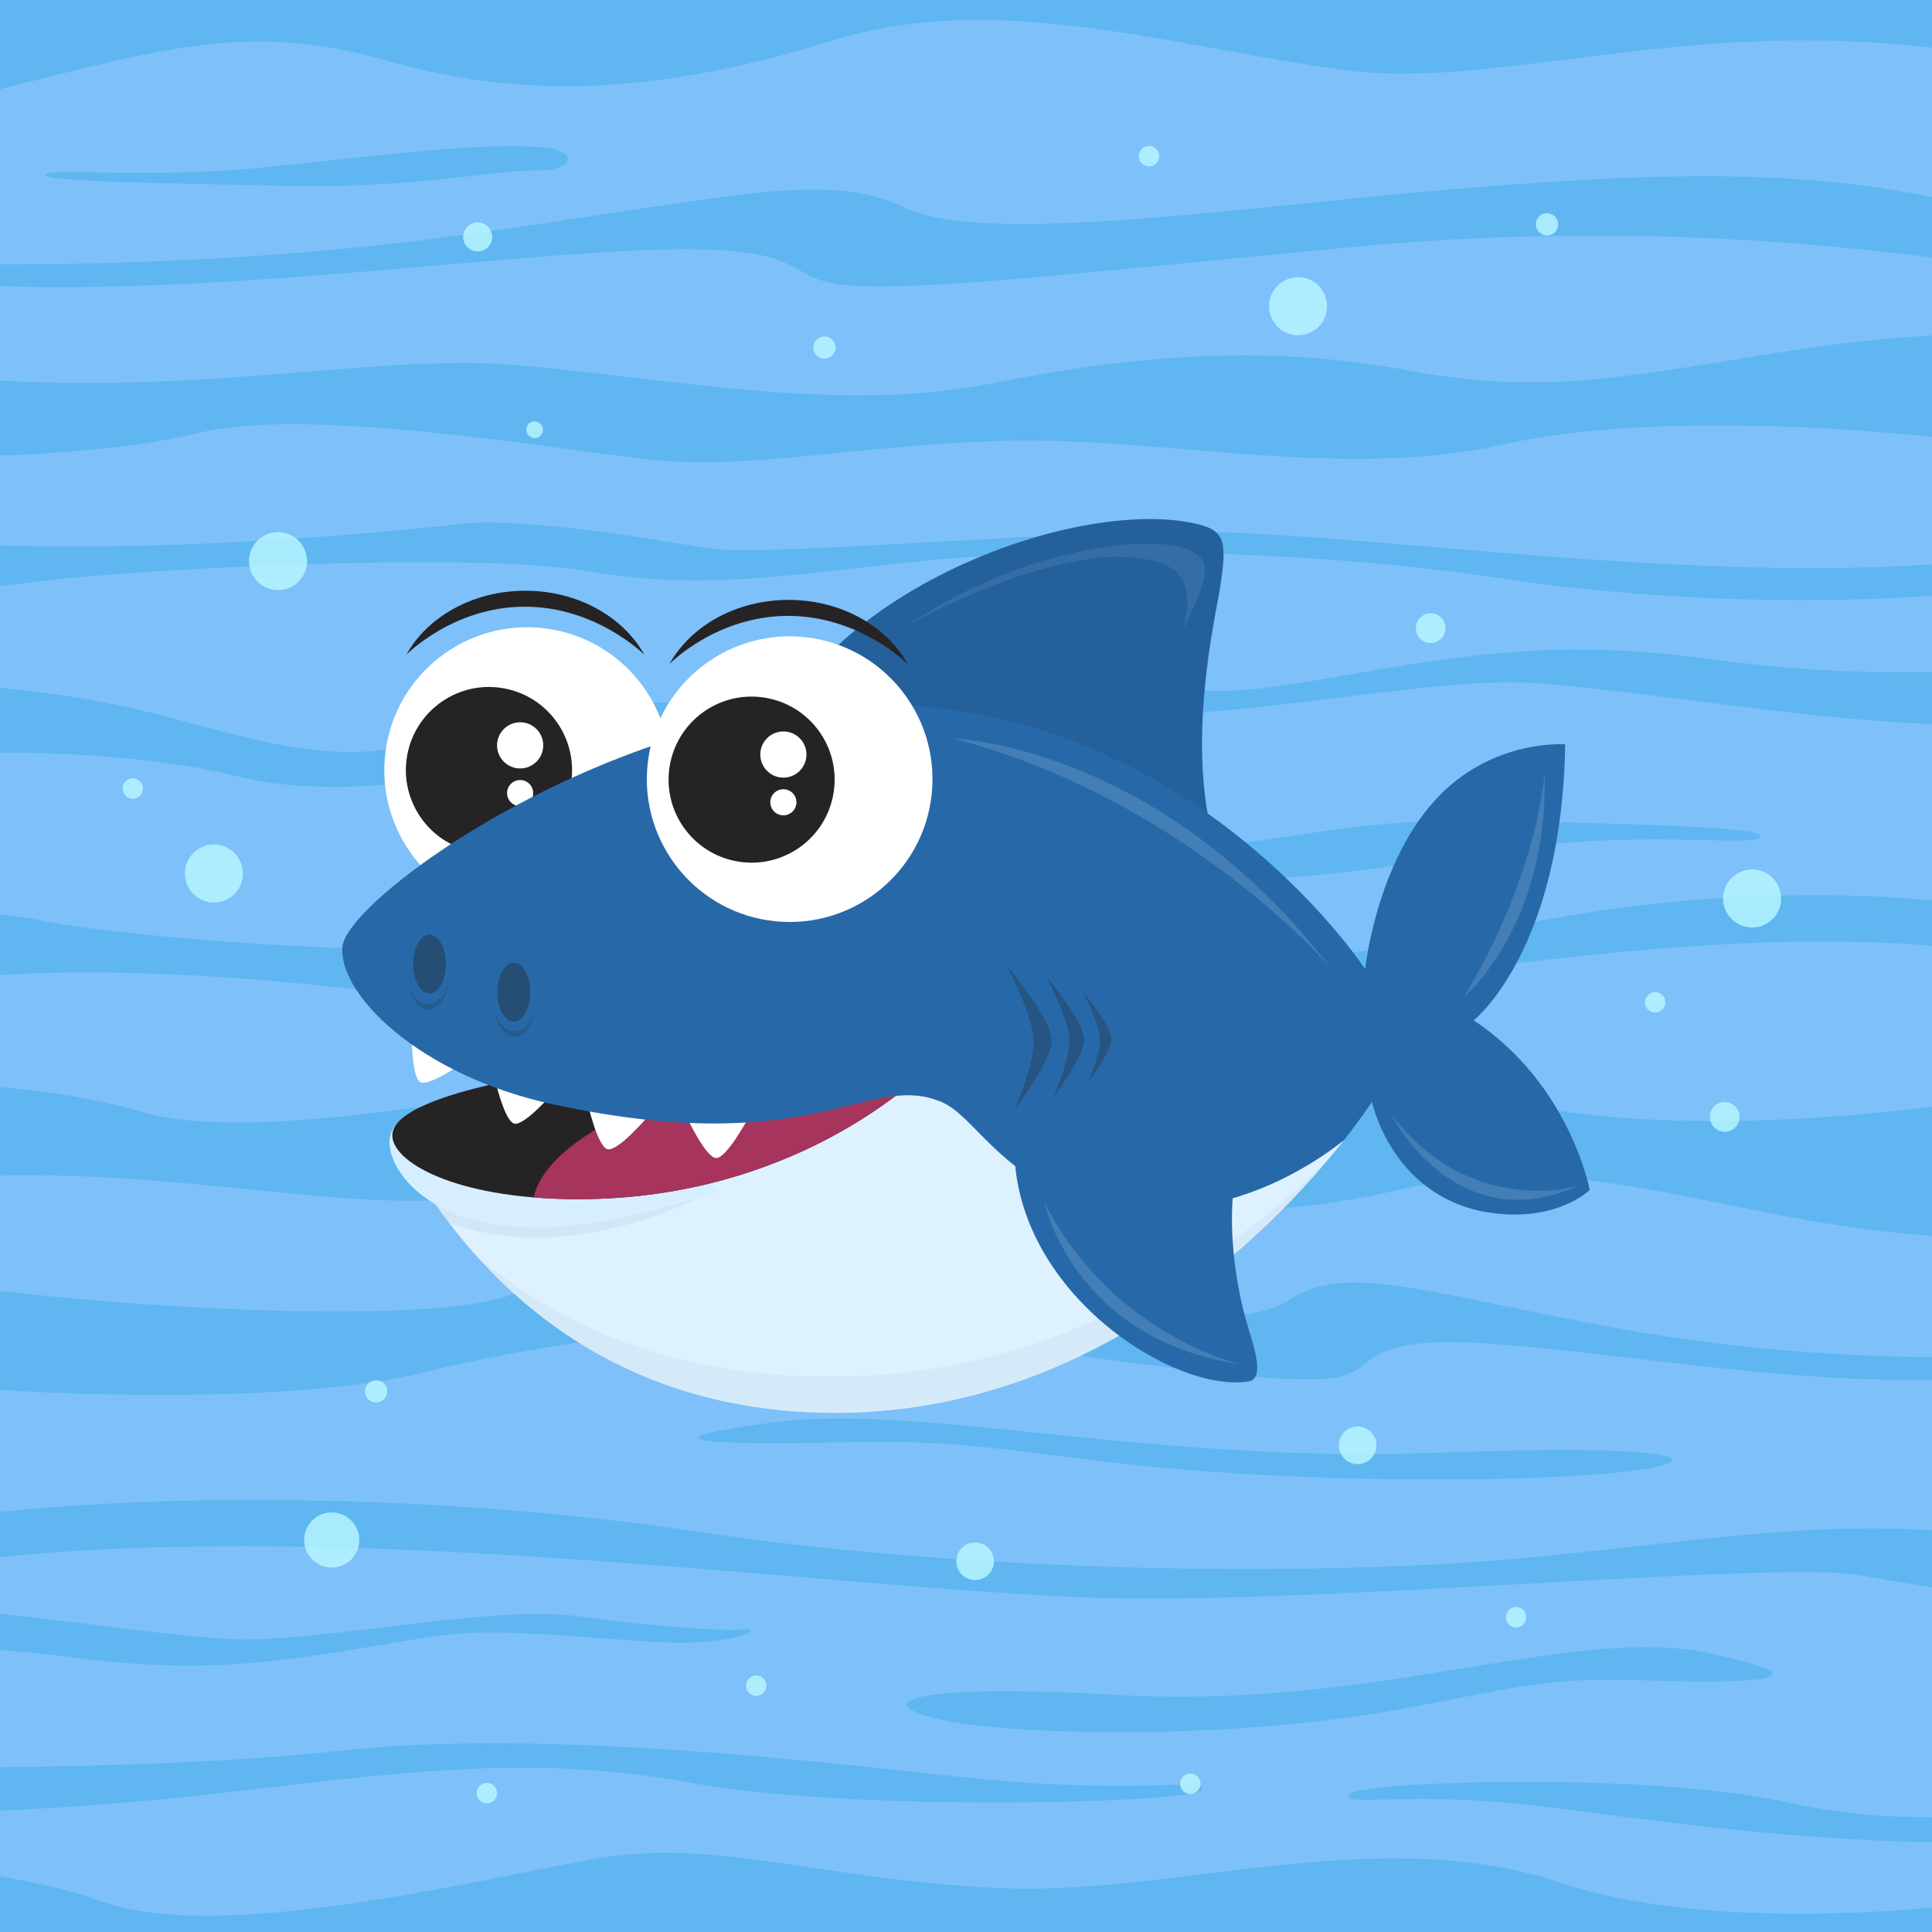 <?xml version="1.0" encoding="utf-8"?>
<!-- Generator: Adobe Illustrator 27.5.0, SVG Export Plug-In . SVG Version: 6.00 Build 0)  -->
<svg version="1.1" xmlns="http://www.w3.org/2000/svg" xmlns:xlink="http://www.w3.org/1999/xlink" x="0px" y="0px"
	 viewBox="0 0 500 500" style="enable-background:new 0 0 500 500;" xml:space="preserve">
<g id="BACKGROUND">
	<g>
		<rect style="fill:#7DC0FA;" width="500" height="500"/>
		<g style="opacity:0.48;">
			<path style="fill:#3EACE6;" d="M500,173.991c-51.369,0.431-57.137-5.855-92.512-5.855c-35.627,0-69.159,10.098-89.418,10.63
				c-20.259,0.532-44.01-2.657-62.872-3.189c-18.861-0.531-28.642,4.783-21.656,4.252c6.986-0.531,25.149,0.531,52.393,4.252
				c27.245,3.72,80.336-8.504,108.279-7.441c22.205,0.845,70.437,9.408,105.785,10.756V173.991z"/>
			<path style="fill:#3EACE6;" d="M318.097,218.179c-11.838,0-11.246,7.268-3.382,8.504c16.911,2.657,48.478-3.189,80.045-7.441
				c31.567-4.252,59.752,0,60.879-2.657c1.127-2.657-32.694-3.189-67.644-4.252C353.047,211.27,330.148,218.179,318.097,218.179z"/>
			<path style="fill:#3EACE6;" d="M168.717,227.746c19.729,5.315,48.478-10.098,86.246-7.441
				c37.768,2.657,35.513-3.189,21.421-5.315c-14.092-2.126-41.714-2.126-64.262,3.189c-15.746,3.712-20.293,5.315-33.258,4.783
				C165.899,222.431,148.988,222.431,168.717,227.746z"/>
			<path style="fill:#3EACE6;" d="M8.009,150.709c23.675-3.313,113.867-8.098,143.743-2.945c29.876,5.154,51.297,1.104,86.81-2.577
				s98.647-3.313,149.38,4.417c37.006,5.639,78.8,6.964,112.058,4.556v-8.098c-8.459,0.584-18.817,0.965-31.449,0.965
				c-54.115,0-112.176-7.73-149.944-9.202c-37.768-1.472-121.195,6.626-135.851,4.049c-14.656-2.577-48.478-8.098-63.698-6.258
				c-11.85,1.433-70.514,7.328-119.058,5.525v10.468C2.672,151.374,5.354,151.08,8.009,150.709z"/>
			<path style="fill:#3EACE6;" d="M60.796,200.778c31.567,7.972,72.717-2.657,100.338-9.567c27.621-6.909,39.459,0,38.895-4.783
				c-0.564-4.783-55.806-8.504-82.3,2.657c-26.494,11.161-48.478,3.189-77.227-4.252C27.195,181.389,13.043,179.2,0,178.05v16.759
				C20.722,194.65,44.406,196.639,60.796,200.778z"/>
			<path style="fill:#3EACE6;" d="M0,68.445v5.59c55.069,1.846,117.64-6.816,162.511-9.117c51.84-2.657,37.355,7.972,58.701,9.035
				c21.346,1.063,61.75-3.72,129.599-10.098c53.265-5.007,103.24-3.133,149.189,2.789V50.974c-37.743-7.626-75.554-5.976-124.032-2
				c-51.839,4.252-121.213,14.882-141.796,4.783c-20.583-10.098-46.503-2.126-117.401,7.441C70.575,67.432,25.681,68.475,0,68.445z"
				/>
			<path style="fill:#3EACE6;" d="M364.02,95.806c-33.752-6.234-67.505-4.571-106.701,3.325
				c-39.196,7.896-81.115-0.831-123.033-4.571C99.214,91.43,56.889,101.674,0,98.534v19.368c14.92-0.571,35.851-2.056,51.539-5.888
				c27.22-6.649,86.559,3.325,114.322,6.649c27.764,3.325,52.806-3.325,93.636-4.571c40.829-1.247,87.647,10.389,130.11,0.831
				c30.867-6.948,77.838-5.331,110.393-1.855V86.845c-10.325,0.539-23.562,1.785-39.622,4.39
				C416.826,98.3,397.773,102.04,364.02,95.806z"/>
			<path style="fill:#3EACE6;" d="M462.107,466.382c-36.387-7.992-112.258-5.328-113.032-1.903
				c-0.774,3.425,15.484-1.522,53.419,3.425c26.925,3.511,63.209,8.359,97.506,8.84v-6.407
				C487.691,470.371,475.307,469.281,462.107,466.382z"/>
			<path style="fill:#3EACE6;" d="M121.93,309.987c43.405-4.783,86.81-15.944,127.396-5.846
				c40.586,10.098,75.536,12.224,110.485,4.252c34.949-7.972,54.679-3.189,99.774,5.846c16.317,3.269,29.813,4.863,40.415,5.573
				v-33.414c-33.684,4.389-81.927,6.379-113.695-2.454c-43.968-12.224-92.447,2.657-134.724,1.063
				c-42.277-1.594-68.207-10.098-96.956-5.846c-28.749,4.252-90.192,17.007-118.377,8.504C25.427,284.4,12.196,282.468,0,281.325
				v22.85C50.423,303.318,89.221,313.592,121.93,309.987z"/>
			<path style="fill:#3EACE6;" d="M138.572,44.099c10.92,0,10.374-4.961,3.12-5.805c-15.6-1.814-44.72,2.177-73.84,5.079
				c-29.12,2.903-55.12,0-56.16,1.814c-1.04,1.814,30.16,2.177,62.4,2.902C106.332,48.815,127.455,44.099,138.572,44.099z"/>
			<path style="fill:#3EACE6;" d="M424.67,434.838c23.017,0.769,53.039,0.769,18.013-6.918
				c-35.026-7.687-86.064,14.606-153.113,10.762c-67.049-3.844-63.046,4.612-38.028,7.687c25.019,3.075,74.055,3.075,114.084-4.612
				C393.58,436.388,401.653,434.069,424.67,434.838z"/>
			<path style="fill:#3EACE6;" d="M54.527,464.331c46.223-5.208,81.569-10.789,124.167-2.976s131.418,5.208,132.324,1.86
				c0.906-3.348-18.127,1.488-62.537-3.348c-44.41-4.836-110.572-12.277-161.326-6.697c-23.596,2.594-56.593,3.982-87.155,4.164
				v11.282C17.906,467.74,36.687,466.341,54.527,464.331z"/>
			<path style="fill:#3EACE6;" d="M0,23.073c45.27-11.398,65.626-17.29,101.267-7.096c36.147,10.339,72.294,7.582,114.272-5.514
				c41.977-13.096,86.87,1.378,131.763,7.582c39.367,5.44,87.254-13.499,152.699-5.695V0H0V23.073z"/>
			<path style="fill:#3EACE6;" d="M500,493.703c-32.313,2.892-69.519,2.439-96.062-6.432c-47.432-15.853-99.728,3.446-145.336,1.379
				c-45.607-2.068-73.58-13.096-104.593-7.582c-31.013,5.514-97.296,22.056-127.701,11.028c-7.954-2.885-17.116-4.967-26.308-6.47
				V500h500V493.703z"/>
			<path style="fill:#3EACE6;" d="M371.145,376.001c-75.502,2.75-132.974-13.201-172.415-7.701
				c-39.441,5.501-5.634,5.501,20.284,4.95c25.919-0.55,35.01,1.109,66.487,4.951c45.076,5.501,100.294,5.501,128.466,3.3
				C442.139,379.302,446.647,373.251,371.145,376.001z"/>
			<path style="fill:#3EACE6;" d="M281.987,413.439c55.233,2.126,177.241-9.567,198.675-5.846c5.103,0.886,11.804,2.013,19.338,3.18
				V396.05c-31.639-1.981-59.84,2.552-100.951,6.76c-51.936,5.315-144.266,4.783-218.46-6.378
				C120.069,387.327,50.78,386.006,0,391.308v11.711c14.606-1.619,34.88-2.867,62.703-2.867
				C141.843,400.152,226.754,411.313,281.987,413.439z"/>
			<path style="fill:#3EACE6;" d="M122.92,422.538c16.659-0.426,36.19,2.131,51.7,2.557c15.51,0.426,23.552-3.835,17.808-3.409
				c-5.744,0.426-20.68-0.426-43.083-3.409c-22.403-2.983-66.061,6.819-89.039,5.966C47.247,423.758,23.246,420.11,0,417.675v9.349
				c19.731,1.303,27.959,4.037,49.39,4.037C78.687,431.061,106.261,422.964,122.92,422.538z"/>
			<path style="fill:#3EACE6;" d="M109.529,355.214c41.15-10.098,87.373-14.882,137.542-8.504s80.045,11.161,95.829,10.098
				c15.784-1.063,5.073-11.693,43.405-9.035c31.433,2.179,74.613,10.07,113.695,9.325v-5.83c-19.536-0.217-49.319-1.64-79.873-7.216
				c-52.424-9.567-71.59-17.539-86.809-7.441c-15.22,10.098-66.516-0.532-104.848-4.783c-38.331-4.252-67.644-5.846-97.52,3.72
				c-21.001,6.725-85.73,3.733-130.95-1.407v25.562C33.813,361.826,81.935,361.986,109.529,355.214z"/>
			<path style="fill:#3EACE6;" d="M390.942,239.919c-50.733,11.161-113.867,11.693-149.38,6.378s-56.934-11.161-86.81-3.72
				c-29.876,7.441-120.068,0.531-143.743-4.252c-3.651-0.738-7.355-1.272-11.009-1.65v15.64
				c49.096-3.134,109.963,5.689,122.058,7.801c15.22,2.657,49.042-5.315,63.698-9.035c14.656-3.72,98.083,7.972,135.851,5.846
				c37.768-2.126,95.829-13.287,149.944-13.287c11.178,0,20.572,0.432,28.449,1.115v-11.711
				C467.251,229.984,426.843,232.02,390.942,239.919z"/>
		</g>
		<path style="opacity:0.8;fill:#BAF8FF;" d="M127.378,61.326c0,2.074-1.681,3.756-3.756,3.756c-2.074,0-3.756-1.681-3.756-3.756
			s1.681-3.756,3.756-3.756C125.696,57.571,127.378,59.252,127.378,61.326z"/>
		
			<ellipse transform="matrix(0.149 -0.989 0.989 0.149 155.886 646.247)" style="opacity:0.8;fill:#BAF8FF;" cx="453.36" cy="232.566" rx="7.511" ry="7.511"/>
		<circle style="opacity:0.8;fill:#BAF8FF;" cx="55.36" cy="226.055" r="7.511"/>
		
			<ellipse transform="matrix(0.707 -0.707 0.707 0.707 42.383 260.779)" style="opacity:0.8;fill:#BAF8FF;" cx="335.98" cy="79.228" rx="7.511" ry="7.511"/>
		
			<ellipse transform="matrix(0.707 -0.707 0.707 0.707 -81.609 93.434)" style="opacity:0.8;fill:#BAF8FF;" cx="71.98" cy="145.228" rx="7.511" ry="7.511"/>
		<circle style="opacity:0.8;fill:#BAF8FF;" cx="370.266" cy="162.563" r="3.847"/>
		<circle style="opacity:0.8;fill:#BAF8FF;" cx="446.36" cy="289.055" r="3.847"/>
		<circle style="opacity:0.8;fill:#BAF8FF;" cx="34.36" cy="204.055" r="2.645"/>
		<circle style="opacity:0.8;fill:#BAF8FF;" cx="392.357" cy="418.55" r="2.645"/>
		<circle style="opacity:0.8;fill:#BAF8FF;" cx="428.36" cy="259.41" r="2.645"/>
		<circle style="opacity:0.8;fill:#BAF8FF;" cx="195.71" cy="436.248" r="2.645"/>
		<circle style="opacity:0.8;fill:#BAF8FF;" cx="126.005" cy="464.055" r="2.645"/>
		<circle style="opacity:0.8;fill:#BAF8FF;" cx="297.36" cy="40.41" r="2.645"/>
		<circle style="opacity:0.8;fill:#BAF8FF;" cx="308.052" cy="461.64" r="2.645"/>
		<circle style="opacity:0.8;fill:#BAF8FF;" cx="138.36" cy="111.219" r="2.164"/>
		<circle style="opacity:0.8;fill:#BAF8FF;" cx="85.849" cy="398.555" r="7.138"/>
		<path style="opacity:0.8;fill:#BAF8FF;" d="M100.218,360.074c0,1.594-1.292,2.885-2.885,2.885c-1.594,0-2.885-1.292-2.885-2.885
			s1.292-2.885,2.885-2.885C98.926,357.188,100.218,358.48,100.218,360.074z"/>
		<circle style="opacity:0.8;fill:#BAF8FF;" cx="400.36" cy="58.055" r="2.886"/>
		<circle style="opacity:0.8;fill:#BAF8FF;" cx="351.36" cy="374.055" r="4.869"/>
		<circle style="opacity:0.8;fill:#BAF8FF;" cx="252.36" cy="404.055" r="4.869"/>
		<path style="opacity:0.8;fill:#BAF8FF;" d="M210.474,89.94c0,1.594,1.292,2.885,2.886,2.885c1.594,0,2.885-1.292,2.885-2.885
			c0-1.594-1.292-2.885-2.885-2.885C211.766,87.055,210.474,88.347,210.474,89.94z"/>
	</g>
</g>
<g id="OBJECTS">
	<g>
		<g>
			<g>
				<g>
					
						<ellipse transform="matrix(0.122 -0.993 0.993 0.122 -78.099 310.356)" style="fill:#FFFFFF;" cx="136.308" cy="199.305" rx="36.966" ry="36.966"/>
					
						<ellipse transform="matrix(0.232 -0.973 0.973 0.232 -96.722 276.121)" style="fill:#262324;" cx="126.479" cy="199.305" rx="21.499" ry="21.499"/>
					<g>
						<path style="fill:#FFFFFF;" d="M140.589,192.899c0,3.3-2.675,5.974-5.975,5.974c-3.299,0-5.974-2.675-5.974-5.974
							c0-3.3,2.675-5.974,5.974-5.974C137.914,186.925,140.589,189.6,140.589,192.899z"/>
						<path style="fill:#FFFFFF;" d="M137.993,205.252c0,1.866-1.513,3.379-3.379,3.379c-1.866,0-3.379-1.513-3.379-3.379
							c0-1.866,1.513-3.379,3.379-3.379C136.481,201.873,137.993,203.386,137.993,205.252z"/>
					</g>
				</g>
				<path style="fill:#262324;" d="M135.825,157.011c18.56,0,30.939,12.439,30.939,12.439c-5.434-9.789-17.182-16.569-30.806-16.569
					c-13.624,0-25.372,6.78-30.807,16.569C105.151,169.449,117.265,157.011,135.825,157.011z"/>
			</g>
			<path style="fill:#DEF1FF;" d="M277.417,309.521c-18.833-6.093-25.497-20.835-33.692-24.32
				c-19.148-8.141-32.673,15.31-100.678,0.575c-34.604-7.498-41.438,7.27-41.438,7.27c16.017,31.766,47.865,67.901,103.338,72.188
				c74.721,5.774,125.002-47.477,142.868-70.162C336.237,304.172,309.976,320.055,277.417,309.521z"/>
			<path style="opacity:0.04;fill:#00455C;" d="M202.352,355.871c-34.598-2.477-60.507-15.013-79.428-31.263
				c18.301,20.576,44.851,37.754,82.023,40.627c70.253,5.429,118.899-41.318,139.314-65.782
				C320.097,323.849,270.961,360.783,202.352,355.871z"/>
			<path style="opacity:0.4;fill:#C2D8E8;" d="M111.812,310.354c1.41,2.067,2.89,4.124,4.444,6.163
				c32.997,11.78,67.176-7.904,67.176-7.904C141.268,321.918,112.102,310.469,111.812,310.354z"/>
			<path style="fill:#D6EEFF;" d="M103.075,290.503c0,0-4.083,2.767-1.308,9.587c3.678,9.038,22.56,29.591,84.339,8.011
				l-5.031-4.635L103.075,290.503z"/>
			<path style="fill:#262324;" d="M235.008,281.301c-1.264,0-33.033,30.548-89.559,28.99c-30.071-0.829-45.111-10.551-43.839-17.244
				c1.848-9.726,39.989-15.119,39.989-15.119L235.008,281.301z"/>
			<path style="fill:#A6345C;" d="M229.246,281.093l-38.3-1.383c-1.72,0.278-3.455,0.594-5.204,0.954
				c-25.654,5.277-45.327,17.704-47.608,29.227c2.333,0.191,4.766,0.33,7.316,0.4c49.475,1.363,79.984-21.868,87.673-27.685
				C231.92,282.052,230.628,281.546,229.246,281.093z"/>
			<path style="fill:#FFFFFF;" d="M152.087,285.534c0,0,2.553,11.238,5.152,11.884c2.599,0.646,10.115-8.09,10.115-8.09
				L152.087,285.534z"/>
			<path style="fill:#FFFFFF;" d="M177.765,289.186c0,0,4.886,10.438,7.563,10.516c2.677,0.078,8.162-10.058,8.162-10.058
				L177.765,289.186z"/>
			<path style="fill:#FFFFFF;" d="M127.984,278.891c0,0,2.507,11.249,5.103,11.905c2.596,0.656,10.148-8.049,10.148-8.049
				L127.984,278.891z"/>
			<path style="fill:#FFFFFF;" d="M106.555,267.311c0,0-0.129,11.524,2.249,12.756c2.378,1.232,11.718-5.518,11.718-5.518
				L106.555,267.311z"/>
			<path style="fill:#24619C;" d="M315.727,152.238c1.997-12.653,1.237-15.112-6.856-16.835
				c-33.79-7.192-109.554,22.287-114.269,72.694l119.868,10.805C306.716,192.752,314.546,159.724,315.727,152.238z"/>
			<path style="fill:#2769A8;" d="M381.397,264.066c0,0,22.809-17.941,23.67-71.427c0,0-16.424-1.323-30.428,11.227
				c-18.154,16.269-21.337,46.931-21.337,46.931s-39.653-60.431-112.509-67.754c-72.856-7.323-151.001,48.511-152.18,61.979
				c-1.074,12.268,19.831,33.258,54.435,40.755c68.005,14.734,81.53-8.716,100.678-0.575c8.195,3.484,14.858,18.227,33.692,24.32
				c32.559,10.534,58.821-5.349,70.398-14.448c4.765-6.051,7.233-9.935,7.233-9.935s5.352,25.625,31.633,28.853
				c16.69,2.05,24.746-6.039,24.746-6.039S406.333,280.615,381.397,264.066z"/>
			<path style="fill:#2769A8;" d="M322.337,341.207c-1.459-5.375-6.507-25.913-0.971-44.628l-58.851,0.774
				c0.344,37.249,41.448,63.387,60.706,60.128C327.833,356.7,323.796,346.581,322.337,341.207z"/>
			<g>
				<g>
					
						<ellipse transform="matrix(0.099 -0.995 0.995 0.099 -16.546 385.084)" style="fill:#FFFFFF;" cx="204.43" cy="201.681" rx="36.966" ry="36.966"/>
					
						<ellipse transform="matrix(0.158 -0.987 0.987 0.158 -35.292 361.974)" style="fill:#262324;" cx="194.602" cy="201.681" rx="21.499" ry="21.499"/>
					<g>
						<path style="fill:#FFFFFF;" d="M208.711,195.275c0,3.299-2.675,5.974-5.975,5.974c-3.299,0-5.974-2.675-5.974-5.974
							c0-3.3,2.675-5.975,5.974-5.975C206.037,189.301,208.711,191.976,208.711,195.275z"/>
						<path style="fill:#FFFFFF;" d="M206.116,207.628c0,1.866-1.513,3.379-3.379,3.379c-1.866,0-3.379-1.513-3.379-3.379
							c0-1.866,1.513-3.379,3.379-3.379C204.603,204.25,206.116,205.762,206.116,207.628z"/>
					</g>
				</g>
				<path style="fill:#262324;" d="M203.947,159.387c18.56,0,30.94,12.439,30.94,12.439c-5.434-9.789-17.182-16.57-30.807-16.57
					c-13.624,0-25.372,6.78-30.806,16.57C173.274,171.826,185.388,159.387,203.947,159.387z"/>
			</g>
			<path style="opacity:0.2;fill:#262324;" d="M110.895,259.85c-2.165,0-4.07-1.99-5.186-5.008c0.787,3.785,2.808,6.485,5.186,6.485
				c2.377,0,4.399-2.7,5.186-6.486C114.965,257.859,113.06,259.85,110.895,259.85z"/>
			<g>
				<path style="opacity:0.4;fill:#262324;" d="M115.41,249.514c0,4.218-1.9,7.638-4.243,7.638c-2.343,0-4.243-3.419-4.243-7.638
					c0-4.218,1.9-7.638,4.243-7.638C113.511,241.876,115.41,245.296,115.41,249.514z"/>
				<g>
					<path style="opacity:0.2;fill:#262324;" d="M133.17,266.89c-2.165,0-4.07-1.99-5.186-5.008
						c0.787,3.785,2.808,6.485,5.186,6.485c2.378,0,4.399-2.7,5.186-6.486C137.24,264.899,135.335,266.89,133.17,266.89z"/>
					<path style="opacity:0.4;fill:#262324;" d="M137.209,256.769c0,4.218-1.9,7.638-4.243,7.638c-2.344,0-4.243-3.42-4.243-7.638
						c0-4.218,1.9-7.638,4.243-7.638C135.309,249.132,137.209,252.551,137.209,256.769z"/>
				</g>
			</g>
			<g>
				<path style="opacity:0.28;fill:#262324;" d="M260.397,249.65c0,0,7.136,13.54,7.136,19.911c0,6.371-4.995,17.522-4.995,17.522
					s9.634-12.345,9.634-17.92C272.172,263.588,260.397,249.65,260.397,249.65z"/>
				<path style="opacity:0.28;fill:#262324;" d="M270.774,252.719c0,0,5.966,11.32,5.966,16.647c0,5.327-4.177,14.649-4.177,14.649
					s8.055-10.321,8.055-14.982C280.618,264.372,270.774,252.719,270.774,252.719z"/>
				<path style="opacity:0.28;fill:#262324;" d="M280.185,256.555c0,0,4.504,8.545,4.504,12.566c0,4.021-3.153,11.058-3.153,11.058
					s6.08-7.791,6.08-11.31C287.616,265.351,280.185,256.555,280.185,256.555z"/>
			</g>
			<path style="opacity:0.16;fill:#D6EEFF;" d="M270.24,311.064c0,0,7.427,35.615,50.737,41.991
				C320.977,353.055,287.655,345.58,270.24,311.064z"/>
		</g>
		<path style="opacity:0.16;fill:#D6EEFF;" d="M360.029,288.379c0,0,16.382,32.85,48.545,18.489
			C408.574,306.868,380.667,315.484,360.029,288.379z"/>
		<path style="opacity:0.16;fill:#D6EEFF;" d="M378.792,258.112c0,0,22.119-18.469,20.938-58.346
			C399.73,199.766,398.527,225.417,378.792,258.112z"/>
		<path style="opacity:0.16;fill:#D6EEFF;" d="M246.846,191.127c0,0,53.162,1.748,97.525,59.353
			C344.371,250.48,306.974,206.893,246.846,191.127z"/>
		<path style="opacity:0.1;fill:#D6EEFF;" d="M235.697,161.393c0,0,15.749-11.607,38.847-17.473
			c23.098-5.866,36.228-2.927,37.212,2.484c0.842,4.63-5.681,16.581-5.681,16.581s4.707-12.799-4.361-16.701
			C279.563,136.751,235.697,161.393,235.697,161.393z"/>
		<path style="fill:#D6EEFF;" d="M342.634,148.322"/>
	</g>
</g>
</svg>

